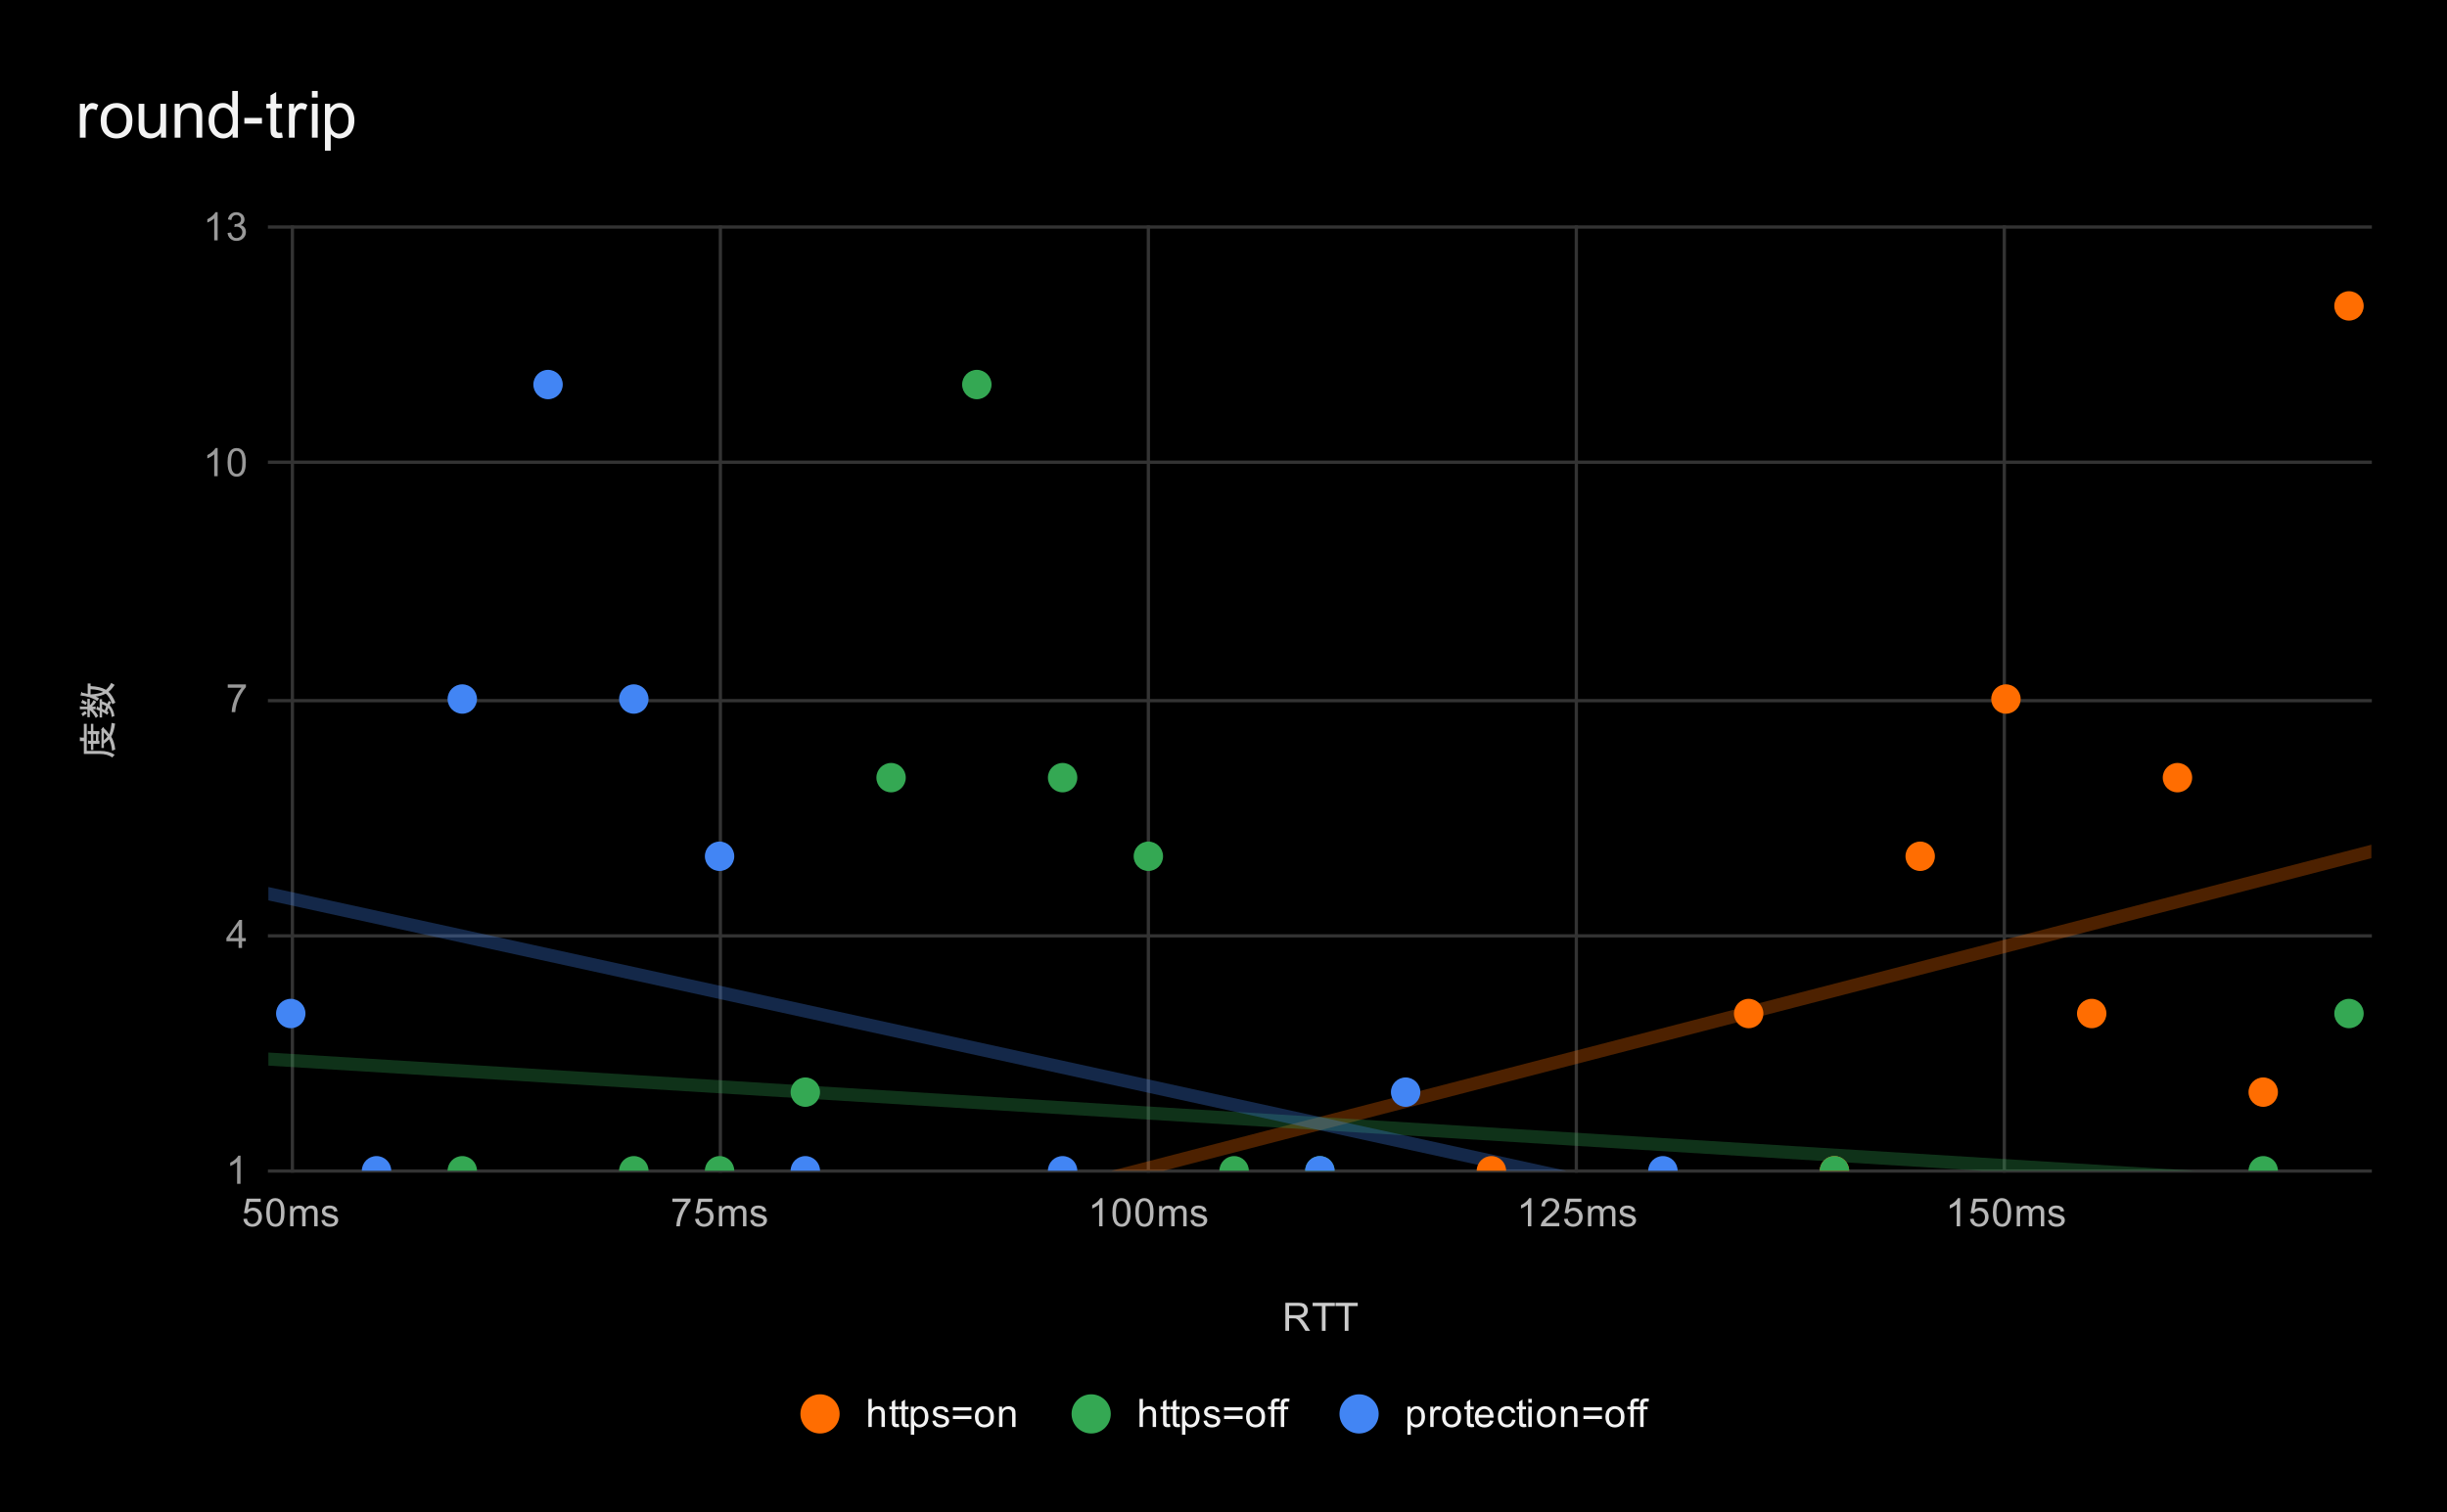 <svg version="1.1" viewBox="0.0 0.0 749.0 463.0" fill="none" stroke="none" stroke-linecap="square" stroke-miterlimit="10" width="749" height="463" xmlns:xlink="http://www.w3.org/1999/xlink" xmlns="http://www.w3.org/2000/svg"><path fill="#000000" d="M0 0L749.0 0L749.0 463.0L0 463.0L0 0Z" fill-rule="nonzero"/><path stroke="#333333" stroke-width="1.0" stroke-linecap="butt" d="M89.5 69.5L89.5 358.5" fill-rule="nonzero"/><path stroke="#333333" stroke-width="1.0" stroke-linecap="butt" d="M220.5 69.5L220.5 358.5" fill-rule="nonzero"/><path stroke="#333333" stroke-width="1.0" stroke-linecap="butt" d="M351.5 69.5L351.5 358.5" fill-rule="nonzero"/><path stroke="#333333" stroke-width="1.0" stroke-linecap="butt" d="M482.5 69.5L482.5 358.5" fill-rule="nonzero"/><path stroke="#333333" stroke-width="1.0" stroke-linecap="butt" d="M613.5 69.5L613.5 358.5" fill-rule="nonzero"/><path stroke="#333333" stroke-width="1.0" stroke-linecap="butt" d="M82.5 358.5L725.5 358.5" fill-rule="nonzero"/><path stroke="#333333" stroke-width="1.0" stroke-linecap="butt" d="M82.5 286.5L725.5 286.5" fill-rule="nonzero"/><path stroke="#333333" stroke-width="1.0" stroke-linecap="butt" d="M82.5 214.5L725.5 214.5" fill-rule="nonzero"/><path stroke="#333333" stroke-width="1.0" stroke-linecap="butt" d="M82.5 141.5L725.5 141.5" fill-rule="nonzero"/><path stroke="#333333" stroke-width="1.0" stroke-linecap="butt" d="M82.5 69.5L725.5 69.5" fill-rule="nonzero"/><clipPath id="id_0"><path d="M82.15 69.583L725.85 69.583L725.85 358.417L82.15 358.417L82.15 69.583Z" clip-rule="nonzero"/></clipPath><path stroke="#ff6d01" stroke-width="4.0" stroke-linecap="butt" stroke-opacity="0.302" clip-path="url(#id_0)" d="M0 448.553L725.85 260.662" fill-rule="nonzero"/><path stroke="#34a853" stroke-width="4.0" stroke-linecap="butt" stroke-opacity="0.302" clip-path="url(#id_0)" d="M0 319.184L725.85 363.725" fill-rule="nonzero"/><path stroke="#4285f4" stroke-width="4.0" stroke-linecap="butt" stroke-opacity="0.302" clip-path="url(#id_0)" d="M0 255.639L725.85 414.349" fill-rule="nonzero"/><path fill="#ff6d01" clip-path="url(#id_0)" d="M93.501 382.486C93.501 384.971 91.486 386.986 89.001 386.986C86.516 386.986 84.501 384.971 84.501 382.486C84.501 380.001 86.516 377.986 89.001 377.986C91.486 377.986 93.501 380.001 93.501 382.486Z" fill-rule="nonzero"/><path fill="#ff6d01" clip-path="url(#id_0)" d="M119.751 382.486C119.751 384.971 117.736 386.986 115.251 386.986C112.766 386.986 110.751 384.971 110.751 382.486C110.751 380.001 112.766 377.986 115.251 377.986C117.736 377.986 119.751 380.001 119.751 382.486Z" fill-rule="nonzero"/><path fill="#ff6d01" clip-path="url(#id_0)" d="M146.001 382.486C146.001 384.971 143.986 386.986 141.501 386.986C139.016 386.986 137.001 384.971 137.001 382.486C137.001 380.001 139.016 377.986 141.501 377.986C143.986 377.986 146.001 380.001 146.001 382.486Z" fill-rule="nonzero"/><path fill="#ff6d01" clip-path="url(#id_0)" d="M172.251 382.486C172.251 384.971 170.236 386.986 167.751 386.986C165.265 386.986 163.251 384.971 163.251 382.486C163.251 380.001 165.265 377.986 167.751 377.986C170.236 377.986 172.251 380.001 172.251 382.486Z" fill-rule="nonzero"/><path fill="#ff6d01" clip-path="url(#id_0)" d="M198.501 382.486C198.501 384.971 196.486 386.986 194.001 386.986C191.515 386.986 189.501 384.971 189.501 382.486C189.501 380.001 191.515 377.986 194.001 377.986C196.486 377.986 198.501 380.001 198.501 382.486Z" fill-rule="nonzero"/><path fill="#ff6d01" clip-path="url(#id_0)" d="M224.751 382.486C224.751 384.971 222.736 386.986 220.251 386.986C217.765 386.986 215.751 384.971 215.751 382.486C215.751 380.001 217.765 377.986 220.251 377.986C222.736 377.986 224.751 380.001 224.751 382.486Z" fill-rule="nonzero"/><path fill="#ff6d01" clip-path="url(#id_0)" d="M251 382.486C251 384.971 248.986 386.986 246.5 386.986C244.015 386.986 242 384.971 242 382.486C242 380.001 244.015 377.986 246.5 377.986C248.986 377.986 251 380.001 251 382.486Z" fill-rule="nonzero"/><path fill="#ff6d01" clip-path="url(#id_0)" d="M277.25 382.486C277.25 384.971 275.236 386.986 272.75 386.986C270.265 386.986 268.25 384.971 268.25 382.486C268.25 380.001 270.265 377.986 272.75 377.986C275.236 377.986 277.25 380.001 277.25 382.486Z" fill-rule="nonzero"/><path fill="#ff6d01" clip-path="url(#id_0)" d="M303.5 382.486C303.5 384.971 301.486 386.986 299 386.986C296.515 386.986 294.5 384.971 294.5 382.486C294.5 380.001 296.515 377.986 299 377.986C301.486 377.986 303.5 380.001 303.5 382.486Z" fill-rule="nonzero"/><path fill="#ff6d01" clip-path="url(#id_0)" d="M329.75 382.486C329.75 384.971 327.736 386.986 325.25 386.986C322.765 386.986 320.75 384.971 320.75 382.486C320.75 380.001 322.765 377.986 325.25 377.986C327.736 377.986 329.75 380.001 329.75 382.486Z" fill-rule="nonzero"/><path fill="#ff6d01" clip-path="url(#id_0)" d="M356 382.486C356 384.971 353.985 386.986 351.5 386.986C349.015 386.986 347 384.971 347 382.486C347 380.001 349.015 377.986 351.5 377.986C353.985 377.986 356 380.001 356 382.486Z" fill-rule="nonzero"/><path fill="#ff6d01" clip-path="url(#id_0)" d="M382.25 382.486C382.25 384.971 380.235 386.986 377.75 386.986C375.265 386.986 373.25 384.971 373.25 382.486C373.25 380.001 375.265 377.986 377.75 377.986C380.235 377.986 382.25 380.001 382.25 382.486Z" fill-rule="nonzero"/><path fill="#ff6d01" clip-path="url(#id_0)" d="M408.5 382.486C408.5 384.971 406.485 386.986 404.0 386.986C401.515 386.986 399.5 384.971 399.5 382.486C399.5 380.001 401.515 377.986 404.0 377.986C406.485 377.986 408.5 380.001 408.5 382.486Z" fill-rule="nonzero"/><path fill="#ff6d01" clip-path="url(#id_0)" d="M434.75 382.486C434.75 384.971 432.735 386.986 430.25 386.986C427.765 386.986 425.75 384.971 425.75 382.486C425.75 380.001 427.765 377.986 430.25 377.986C432.735 377.986 434.75 380.001 434.75 382.486Z" fill-rule="nonzero"/><path fill="#ff6d01" clip-path="url(#id_0)" d="M461 358.417C461 360.902 458.985 362.917 456.5 362.917C454.015 362.917 452 360.902 452 358.417C452 355.931 454.015 353.917 456.5 353.917C458.985 353.917 461 355.931 461 358.417Z" fill-rule="nonzero"/><path fill="#ff6d01" clip-path="url(#id_0)" d="M487.25 382.486C487.25 384.971 485.235 386.986 482.75 386.986C480.264 386.986 478.25 384.971 478.25 382.486C478.25 380.001 480.264 377.986 482.75 377.986C485.235 377.986 487.25 380.001 487.25 382.486Z" fill-rule="nonzero"/><path fill="#ff6d01" clip-path="url(#id_0)" d="M513.5 382.486C513.5 384.971 511.485 386.986 509 386.986C506.514 386.986 504.5 384.971 504.5 382.486C504.5 380.001 506.514 377.986 509 377.986C511.485 377.986 513.5 380.001 513.5 382.486Z" fill-rule="nonzero"/><path fill="#ff6d01" clip-path="url(#id_0)" d="M539.75 310.278C539.75 312.763 537.735 314.778 535.25 314.778C532.764 314.778 530.75 312.763 530.75 310.278C530.75 307.793 532.764 305.778 535.25 305.778C537.735 305.778 539.75 307.793 539.75 310.278Z" fill-rule="nonzero"/><path fill="#ff6d01" clip-path="url(#id_0)" d="M566 358.417C566 360.902 563.985 362.917 561.5 362.917C559.014 362.917 557 360.902 557 358.417C557 355.931 559.014 353.917 561.5 353.917C563.985 353.917 566 355.931 566 358.417Z" fill-rule="nonzero"/><path fill="#ff6d01" clip-path="url(#id_0)" d="M592.249 262.139C592.249 264.624 590.235 266.639 587.749 266.639C585.264 266.639 583.249 264.624 583.249 262.139C583.249 259.654 585.264 257.639 587.749 257.639C590.235 257.639 592.249 259.654 592.249 262.139Z" fill-rule="nonzero"/><path fill="#ff6d01" clip-path="url(#id_0)" d="M618.499 214.0C618.499 216.485 616.485 218.5 613.999 218.5C611.514 218.5 609.499 216.485 609.499 214.0C609.499 211.515 611.514 209.5 613.999 209.5C616.485 209.5 618.499 211.515 618.499 214.0Z" fill-rule="nonzero"/><path fill="#ff6d01" clip-path="url(#id_0)" d="M644.749 310.278C644.749 312.763 642.735 314.778 640.249 314.778C637.764 314.778 635.749 312.763 635.749 310.278C635.749 307.793 637.764 305.778 640.249 305.778C642.735 305.778 644.749 307.793 644.749 310.278Z" fill-rule="nonzero"/><path fill="#ff6d01" clip-path="url(#id_0)" d="M670.999 238.069C670.999 240.555 668.984 242.569 666.499 242.569C664.014 242.569 661.999 240.555 661.999 238.069C661.999 235.584 664.014 233.569 666.499 233.569C668.984 233.569 670.999 235.584 670.999 238.069Z" fill-rule="nonzero"/><path fill="#ff6d01" clip-path="url(#id_0)" d="M697.249 334.347C697.249 336.832 695.234 338.847 692.749 338.847C690.264 338.847 688.249 336.832 688.249 334.347C688.249 331.862 690.264 329.847 692.749 329.847C695.234 329.847 697.249 331.862 697.249 334.347Z" fill-rule="nonzero"/><path fill="#ff6d01" clip-path="url(#id_0)" d="M723.499 93.653C723.499 96.138 721.484 98.153 718.999 98.153C716.514 98.153 714.499 96.138 714.499 93.653C714.499 91.167 716.514 89.153 718.999 89.153C721.484 89.153 723.499 91.167 723.499 93.653Z" fill-rule="nonzero"/><path fill="#34a853" clip-path="url(#id_0)" d="M93.501 382.486C93.501 384.971 91.486 386.986 89.001 386.986C86.516 386.986 84.501 384.971 84.501 382.486C84.501 380.001 86.516 377.986 89.001 377.986C91.486 377.986 93.501 380.001 93.501 382.486Z" fill-rule="nonzero"/><path fill="#34a853" clip-path="url(#id_0)" d="M119.751 382.486C119.751 384.971 117.736 386.986 115.251 386.986C112.766 386.986 110.751 384.971 110.751 382.486C110.751 380.001 112.766 377.986 115.251 377.986C117.736 377.986 119.751 380.001 119.751 382.486Z" fill-rule="nonzero"/><path fill="#34a853" clip-path="url(#id_0)" d="M146.001 358.417C146.001 360.902 143.986 362.917 141.501 362.917C139.016 362.917 137.001 360.902 137.001 358.417C137.001 355.931 139.016 353.917 141.501 353.917C143.986 353.917 146.001 355.931 146.001 358.417Z" fill-rule="nonzero"/><path fill="#34a853" clip-path="url(#id_0)" d="M172.251 382.486C172.251 384.971 170.236 386.986 167.751 386.986C165.265 386.986 163.251 384.971 163.251 382.486C163.251 380.001 165.265 377.986 167.751 377.986C170.236 377.986 172.251 380.001 172.251 382.486Z" fill-rule="nonzero"/><path fill="#34a853" clip-path="url(#id_0)" d="M198.501 358.417C198.501 360.902 196.486 362.917 194.001 362.917C191.515 362.917 189.501 360.902 189.501 358.417C189.501 355.931 191.515 353.917 194.001 353.917C196.486 353.917 198.501 355.931 198.501 358.417Z" fill-rule="nonzero"/><path fill="#34a853" clip-path="url(#id_0)" d="M224.751 358.417C224.751 360.902 222.736 362.917 220.251 362.917C217.765 362.917 215.751 360.902 215.751 358.417C215.751 355.931 217.765 353.917 220.251 353.917C222.736 353.917 224.751 355.931 224.751 358.417Z" fill-rule="nonzero"/><path fill="#34a853" clip-path="url(#id_0)" d="M251 334.347C251 336.832 248.986 338.847 246.5 338.847C244.015 338.847 242 336.832 242 334.347C242 331.862 244.015 329.847 246.5 329.847C248.986 329.847 251 331.862 251 334.347Z" fill-rule="nonzero"/><path fill="#34a853" clip-path="url(#id_0)" d="M277.25 238.069C277.25 240.555 275.236 242.569 272.75 242.569C270.265 242.569 268.25 240.555 268.25 238.069C268.25 235.584 270.265 233.569 272.75 233.569C275.236 233.569 277.25 235.584 277.25 238.069Z" fill-rule="nonzero"/><path fill="#34a853" clip-path="url(#id_0)" d="M303.5 117.722C303.5 120.208 301.486 122.222 299 122.222C296.515 122.222 294.5 120.208 294.5 117.722C294.5 115.237 296.515 113.222 299 113.222C301.486 113.222 303.5 115.237 303.5 117.722Z" fill-rule="nonzero"/><path fill="#34a853" clip-path="url(#id_0)" d="M329.75 238.069C329.75 240.555 327.736 242.569 325.25 242.569C322.765 242.569 320.75 240.555 320.75 238.069C320.75 235.584 322.765 233.569 325.25 233.569C327.736 233.569 329.75 235.584 329.75 238.069Z" fill-rule="nonzero"/><path fill="#34a853" clip-path="url(#id_0)" d="M356 262.139C356 264.624 353.985 266.639 351.5 266.639C349.015 266.639 347 264.624 347 262.139C347 259.654 349.015 257.639 351.5 257.639C353.985 257.639 356 259.654 356 262.139Z" fill-rule="nonzero"/><path fill="#34a853" clip-path="url(#id_0)" d="M382.25 358.417C382.25 360.902 380.235 362.917 377.75 362.917C375.265 362.917 373.25 360.902 373.25 358.417C373.25 355.931 375.265 353.917 377.75 353.917C380.235 353.917 382.25 355.931 382.25 358.417Z" fill-rule="nonzero"/><path fill="#34a853" clip-path="url(#id_0)" d="M408.5 358.417C408.5 360.902 406.485 362.917 404.0 362.917C401.515 362.917 399.5 360.902 399.5 358.417C399.5 355.931 401.515 353.917 404.0 353.917C406.485 353.917 408.5 355.931 408.5 358.417Z" fill-rule="nonzero"/><path fill="#34a853" clip-path="url(#id_0)" d="M434.75 382.486C434.75 384.971 432.735 386.986 430.25 386.986C427.765 386.986 425.75 384.971 425.75 382.486C425.75 380.001 427.765 377.986 430.25 377.986C432.735 377.986 434.75 380.001 434.75 382.486Z" fill-rule="nonzero"/><path fill="#34a853" clip-path="url(#id_0)" d="M461 382.486C461 384.971 458.985 386.986 456.5 386.986C454.015 386.986 452 384.971 452 382.486C452 380.001 454.015 377.986 456.5 377.986C458.985 377.986 461 380.001 461 382.486Z" fill-rule="nonzero"/><path fill="#34a853" clip-path="url(#id_0)" d="M487.25 382.486C487.25 384.971 485.235 386.986 482.75 386.986C480.264 386.986 478.25 384.971 478.25 382.486C478.25 380.001 480.264 377.986 482.75 377.986C485.235 377.986 487.25 380.001 487.25 382.486Z" fill-rule="nonzero"/><path fill="#34a853" clip-path="url(#id_0)" d="M513.5 382.486C513.5 384.971 511.485 386.986 509 386.986C506.514 386.986 504.5 384.971 504.5 382.486C504.5 380.001 506.514 377.986 509 377.986C511.485 377.986 513.5 380.001 513.5 382.486Z" fill-rule="nonzero"/><path fill="#34a853" clip-path="url(#id_0)" d="M539.75 382.486C539.75 384.971 537.735 386.986 535.25 386.986C532.764 386.986 530.75 384.971 530.75 382.486C530.75 380.001 532.764 377.986 535.25 377.986C537.735 377.986 539.75 380.001 539.75 382.486Z" fill-rule="nonzero"/><path fill="#34a853" clip-path="url(#id_0)" d="M566 358.417C566 360.902 563.985 362.917 561.5 362.917C559.014 362.917 557 360.902 557 358.417C557 355.931 559.014 353.917 561.5 353.917C563.985 353.917 566 355.931 566 358.417Z" fill-rule="nonzero"/><path fill="#34a853" clip-path="url(#id_0)" d="M592.249 382.486C592.249 384.971 590.235 386.986 587.749 386.986C585.264 386.986 583.249 384.971 583.249 382.486C583.249 380.001 585.264 377.986 587.749 377.986C590.235 377.986 592.249 380.001 592.249 382.486Z" fill-rule="nonzero"/><path fill="#34a853" clip-path="url(#id_0)" d="M618.499 382.486C618.499 384.971 616.485 386.986 613.999 386.986C611.514 386.986 609.499 384.971 609.499 382.486C609.499 380.001 611.514 377.986 613.999 377.986C616.485 377.986 618.499 380.001 618.499 382.486Z" fill-rule="nonzero"/><path fill="#34a853" clip-path="url(#id_0)" d="M644.749 382.486C644.749 384.971 642.735 386.986 640.249 386.986C637.764 386.986 635.749 384.971 635.749 382.486C635.749 380.001 637.764 377.986 640.249 377.986C642.735 377.986 644.749 380.001 644.749 382.486Z" fill-rule="nonzero"/><path fill="#34a853" clip-path="url(#id_0)" d="M670.999 382.486C670.999 384.971 668.984 386.986 666.499 386.986C664.014 386.986 661.999 384.971 661.999 382.486C661.999 380.001 664.014 377.986 666.499 377.986C668.984 377.986 670.999 380.001 670.999 382.486Z" fill-rule="nonzero"/><path fill="#34a853" clip-path="url(#id_0)" d="M697.249 358.417C697.249 360.902 695.234 362.917 692.749 362.917C690.264 362.917 688.249 360.902 688.249 358.417C688.249 355.931 690.264 353.917 692.749 353.917C695.234 353.917 697.249 355.931 697.249 358.417Z" fill-rule="nonzero"/><path fill="#34a853" clip-path="url(#id_0)" d="M723.499 310.278C723.499 312.763 721.484 314.778 718.999 314.778C716.514 314.778 714.499 312.763 714.499 310.278C714.499 307.793 716.514 305.778 718.999 305.778C721.484 305.778 723.499 307.793 723.499 310.278Z" fill-rule="nonzero"/><path fill="#4285f4" clip-path="url(#id_0)" d="M93.501 310.278C93.501 312.763 91.486 314.778 89.001 314.778C86.516 314.778 84.501 312.763 84.501 310.278C84.501 307.793 86.516 305.778 89.001 305.778C91.486 305.778 93.501 307.793 93.501 310.278Z" fill-rule="nonzero"/><path fill="#4285f4" clip-path="url(#id_0)" d="M119.751 358.417C119.751 360.902 117.736 362.917 115.251 362.917C112.766 362.917 110.751 360.902 110.751 358.417C110.751 355.931 112.766 353.917 115.251 353.917C117.736 353.917 119.751 355.931 119.751 358.417Z" fill-rule="nonzero"/><path fill="#4285f4" clip-path="url(#id_0)" d="M146.001 214.0C146.001 216.485 143.986 218.5 141.501 218.5C139.016 218.5 137.001 216.485 137.001 214.0C137.001 211.515 139.016 209.5 141.501 209.5C143.986 209.5 146.001 211.515 146.001 214.0Z" fill-rule="nonzero"/><path fill="#4285f4" clip-path="url(#id_0)" d="M172.251 117.722C172.251 120.208 170.236 122.222 167.751 122.222C165.265 122.222 163.251 120.208 163.251 117.722C163.251 115.237 165.265 113.222 167.751 113.222C170.236 113.222 172.251 115.237 172.251 117.722Z" fill-rule="nonzero"/><path fill="#4285f4" clip-path="url(#id_0)" d="M198.501 214.0C198.501 216.485 196.486 218.5 194.001 218.5C191.515 218.5 189.501 216.485 189.501 214.0C189.501 211.515 191.515 209.5 194.001 209.5C196.486 209.5 198.501 211.515 198.501 214.0Z" fill-rule="nonzero"/><path fill="#4285f4" clip-path="url(#id_0)" d="M224.751 262.139C224.751 264.624 222.736 266.639 220.251 266.639C217.765 266.639 215.751 264.624 215.751 262.139C215.751 259.654 217.765 257.639 220.251 257.639C222.736 257.639 224.751 259.654 224.751 262.139Z" fill-rule="nonzero"/><path fill="#4285f4" clip-path="url(#id_0)" d="M251 358.417C251 360.902 248.986 362.917 246.5 362.917C244.015 362.917 242 360.902 242 358.417C242 355.931 244.015 353.917 246.5 353.917C248.986 353.917 251 355.931 251 358.417Z" fill-rule="nonzero"/><path fill="#4285f4" clip-path="url(#id_0)" d="M277.25 382.486C277.25 384.971 275.236 386.986 272.75 386.986C270.265 386.986 268.25 384.971 268.25 382.486C268.25 380.001 270.265 377.986 272.75 377.986C275.236 377.986 277.25 380.001 277.25 382.486Z" fill-rule="nonzero"/><path fill="#4285f4" clip-path="url(#id_0)" d="M303.5 382.486C303.5 384.971 301.486 386.986 299 386.986C296.515 386.986 294.5 384.971 294.5 382.486C294.5 380.001 296.515 377.986 299 377.986C301.486 377.986 303.5 380.001 303.5 382.486Z" fill-rule="nonzero"/><path fill="#4285f4" clip-path="url(#id_0)" d="M329.75 358.417C329.75 360.902 327.736 362.917 325.25 362.917C322.765 362.917 320.75 360.902 320.75 358.417C320.75 355.931 322.765 353.917 325.25 353.917C327.736 353.917 329.75 355.931 329.75 358.417Z" fill-rule="nonzero"/><path fill="#4285f4" clip-path="url(#id_0)" d="M356 382.486C356 384.971 353.985 386.986 351.5 386.986C349.015 386.986 347 384.971 347 382.486C347 380.001 349.015 377.986 351.5 377.986C353.985 377.986 356 380.001 356 382.486Z" fill-rule="nonzero"/><path fill="#4285f4" clip-path="url(#id_0)" d="M382.25 382.486C382.25 384.971 380.235 386.986 377.75 386.986C375.265 386.986 373.25 384.971 373.25 382.486C373.25 380.001 375.265 377.986 377.75 377.986C380.235 377.986 382.25 380.001 382.25 382.486Z" fill-rule="nonzero"/><path fill="#4285f4" clip-path="url(#id_0)" d="M408.5 358.417C408.5 360.902 406.485 362.917 404.0 362.917C401.515 362.917 399.5 360.902 399.5 358.417C399.5 355.931 401.515 353.917 404.0 353.917C406.485 353.917 408.5 355.931 408.5 358.417Z" fill-rule="nonzero"/><path fill="#4285f4" clip-path="url(#id_0)" d="M434.75 334.347C434.75 336.832 432.735 338.847 430.25 338.847C427.765 338.847 425.75 336.832 425.75 334.347C425.75 331.862 427.765 329.847 430.25 329.847C432.735 329.847 434.75 331.862 434.75 334.347Z" fill-rule="nonzero"/><path fill="#4285f4" clip-path="url(#id_0)" d="M461 382.486C461 384.971 458.985 386.986 456.5 386.986C454.015 386.986 452 384.971 452 382.486C452 380.001 454.015 377.986 456.5 377.986C458.985 377.986 461 380.001 461 382.486Z" fill-rule="nonzero"/><path fill="#4285f4" clip-path="url(#id_0)" d="M487.25 382.486C487.25 384.971 485.235 386.986 482.75 386.986C480.264 386.986 478.25 384.971 478.25 382.486C478.25 380.001 480.264 377.986 482.75 377.986C485.235 377.986 487.25 380.001 487.25 382.486Z" fill-rule="nonzero"/><path fill="#4285f4" clip-path="url(#id_0)" d="M513.5 358.417C513.5 360.902 511.485 362.917 509 362.917C506.514 362.917 504.5 360.902 504.5 358.417C504.5 355.931 506.514 353.917 509 353.917C511.485 353.917 513.5 355.931 513.5 358.417Z" fill-rule="nonzero"/><path fill="#4285f4" clip-path="url(#id_0)" d="M539.75 382.486C539.75 384.971 537.735 386.986 535.25 386.986C532.764 386.986 530.75 384.971 530.75 382.486C530.75 380.001 532.764 377.986 535.25 377.986C537.735 377.986 539.75 380.001 539.75 382.486Z" fill-rule="nonzero"/><path fill="#4285f4" clip-path="url(#id_0)" d="M566 382.486C566 384.971 563.985 386.986 561.5 386.986C559.014 386.986 557 384.971 557 382.486C557 380.001 559.014 377.986 561.5 377.986C563.985 377.986 566 380.001 566 382.486Z" fill-rule="nonzero"/><path fill="#4285f4" clip-path="url(#id_0)" d="M592.249 382.486C592.249 384.971 590.235 386.986 587.749 386.986C585.264 386.986 583.249 384.971 583.249 382.486C583.249 380.001 585.264 377.986 587.749 377.986C590.235 377.986 592.249 380.001 592.249 382.486Z" fill-rule="nonzero"/><path fill="#4285f4" clip-path="url(#id_0)" d="M618.499 382.486C618.499 384.971 616.485 386.986 613.999 386.986C611.514 386.986 609.499 384.971 609.499 382.486C609.499 380.001 611.514 377.986 613.999 377.986C616.485 377.986 618.499 380.001 618.499 382.486Z" fill-rule="nonzero"/><path fill="#4285f4" clip-path="url(#id_0)" d="M644.749 382.486C644.749 384.971 642.735 386.986 640.249 386.986C637.764 386.986 635.749 384.971 635.749 382.486C635.749 380.001 637.764 377.986 640.249 377.986C642.735 377.986 644.749 380.001 644.749 382.486Z" fill-rule="nonzero"/><path fill="#4285f4" clip-path="url(#id_0)" d="M670.999 382.486C670.999 384.971 668.984 386.986 666.499 386.986C664.014 386.986 661.999 384.971 661.999 382.486C661.999 380.001 664.014 377.986 666.499 377.986C668.984 377.986 670.999 380.001 670.999 382.486Z" fill-rule="nonzero"/><path fill="#4285f4" clip-path="url(#id_0)" d="M697.249 382.486C697.249 384.971 695.234 386.986 692.749 386.986C690.264 386.986 688.249 384.971 688.249 382.486C688.249 380.001 690.264 377.986 692.749 377.986C695.234 377.986 697.249 380.001 697.249 382.486Z" fill-rule="nonzero"/><path fill="#4285f4" clip-path="url(#id_0)" d="M723.499 382.486C723.499 384.971 721.484 386.986 718.999 386.986C716.514 386.986 714.499 384.971 714.499 382.486C714.499 380.001 716.514 377.986 718.999 377.986C721.484 377.986 723.499 380.001 723.499 382.486Z" fill-rule="nonzero"/><path fill="#cccccc" d="M393.438 407.417L393.438 398.823L397.25 398.823Q398.406 398.823 399.0 399.057Q399.594 399.292 399.953 399.885Q400.312 400.464 400.312 401.167Q400.312 402.089 399.719 402.714Q399.125 403.339 397.891 403.51Q398.344 403.729 398.578 403.932Q399.078 404.385 399.516 405.073L401.016 407.417L399.578 407.417L398.453 405.635Q397.953 404.854 397.625 404.448Q397.312 404.042 397.047 403.885Q396.797 403.714 396.531 403.635Q396.344 403.604 395.906 403.604L394.578 403.604L394.578 407.417L393.438 407.417ZM394.578 402.62L397.031 402.62Q397.797 402.62 398.234 402.464Q398.688 402.292 398.906 401.948Q399.141 401.589 399.141 401.167Q399.141 400.557 398.688 400.167Q398.25 399.776 397.297 399.776L394.578 399.776L394.578 402.62ZM404.609 407.417L404.609 399.839L401.781 399.839L401.781 398.823L408.594 398.823L408.594 399.839L405.75 399.839L405.75 407.417L404.609 407.417ZM411.609 407.417L411.609 399.839L408.781 399.839L408.781 398.823L415.594 398.823L415.594 399.839L412.75 399.839L412.75 407.417L411.609 407.417Z" fill-rule="nonzero"/><path fill="#b7b7b7" d="M35.228 221.531Q34.947 223.781 34.056 225.516Q35.041 227.156 35.275 229.453L34.291 229.828Q34.103 227.719 33.4 226.312Q32.65 227.062 31.806 227.672L31.806 228.984L31.056 228.984L31.056 223.5L30.916 223.359L31.478 222.656Q31.759 222.469 31.712 222.844Q32.65 223.641 33.447 224.766Q34.009 223.125 34.15 221.297L35.228 221.531ZM25.666 225.797L25.666 221.578L26.556 221.578L26.556 229.875L30.681 229.875Q33.306 229.875 35.087 231.047L34.384 231.891Q32.931 230.812 30.494 230.812L25.666 230.812L25.666 226.875L24.447 226.875L24.447 225.844Q24.494 225.469 24.728 225.797L25.666 225.797ZM32.931 225.516Q32.556 224.953 31.806 224.203L31.806 226.641Q32.369 226.172 32.931 225.516ZM30.4 223.828L30.4 224.766L30.119 224.766L30.119 226.781L30.447 226.781L30.447 227.719L28.572 227.719L28.572 229.594L27.822 229.594L27.822 227.719L26.931 227.719L26.931 226.828Q26.978 226.453 27.212 226.781L27.822 226.781L27.822 224.766L26.837 224.766L26.837 223.875Q26.884 223.5 27.119 223.828L27.822 223.828L27.822 221.578L28.572 221.578L28.572 223.828L30.4 223.828ZM28.572 224.766L28.572 226.781L29.369 226.781L29.369 224.766L28.572 224.766ZM31.572 211.781Q30.306 211.125 27.728 210.984L27.728 212.578Q30.306 212.438 31.572 211.781ZM27.728 210.047Q30.634 210.141 32.416 211.172Q33.353 210.422 34.056 209.062L35.087 209.672Q34.103 211.172 33.212 211.781Q34.431 212.859 35.322 215.109L34.384 215.578Q33.4 213.141 32.369 212.344Q30.822 213.141 29.275 213.234Q29.978 213.516 30.353 213.797L29.744 214.594Q27.681 213.188 24.634 212.906L24.869 211.922Q25.056 211.641 25.15 212.062Q25.994 212.203 26.837 212.438L26.837 209.25L27.728 209.25L27.728 210.047ZM25.478 214.406Q26.181 214.688 26.65 215.062L26.228 215.812Q25.619 215.438 24.822 215.109L25.244 214.266Q25.431 214.078 25.478 214.406ZM32.087 217.406Q32.275 216.75 32.509 216.234Q32.087 215.859 31.244 215.625L31.244 216.984Q31.666 217.172 32.087 217.406ZM33.259 218.062L32.837 218.812Q32.134 218.344 31.244 217.875L31.244 219.656L30.494 219.656L30.494 217.594Q29.884 217.312 29.462 217.172L29.697 216.281Q29.884 216.094 29.931 216.422L30.494 216.703L30.494 214.031L31.244 214.031L31.244 214.734Q32.181 214.969 32.837 215.438Q33.025 215.016 33.306 214.547L34.056 214.969Q33.728 215.484 33.541 215.906Q34.759 217.125 35.041 219.188L34.197 219.516Q34.009 217.688 33.166 216.703Q32.931 217.219 32.744 217.734L33.259 218.062ZM24.447 217.125L24.447 216.375Q24.494 216.0 24.728 216.328L26.744 216.328L26.744 213.938L27.494 213.938L27.494 215.906Q28.103 215.391 28.666 214.312L29.462 214.828Q28.994 215.625 28.15 216.328L29.275 216.328L29.275 217.125L28.384 217.125Q29.322 217.875 30.072 219.188L29.322 219.797Q28.572 218.344 27.494 217.406L27.494 219.562L26.744 219.562L26.744 217.125L24.447 217.125ZM26.603 218.438Q25.9 218.766 25.384 219.281L24.916 218.531Q25.478 217.969 26.087 217.688L26.603 218.438Z" fill-rule="nonzero"/><path fill="#999999" d="M73.619 362.417L72.572 362.417L72.572 355.698Q72.181 356.057 71.556 356.432Q70.947 356.792 70.463 356.964L70.463 355.948Q71.338 355.526 71.994 354.948Q72.666 354.354 72.947 353.792L73.619 353.792L73.619 362.417Z" fill-rule="nonzero"/><path fill="#999999" d="M73.025 290.208L73.025 288.146L69.306 288.146L69.306 287.177L73.228 281.615L74.088 281.615L74.088 287.177L75.244 287.177L75.244 288.146L74.088 288.146L74.088 290.208L73.025 290.208ZM73.025 287.177L73.025 283.318L70.338 287.177L73.025 287.177Z" fill-rule="nonzero"/><path fill="#999999" d="M69.713 210.531L69.713 209.516L75.275 209.516L75.275 210.344Q74.463 211.219 73.65 212.672Q72.853 214.109 72.416 215.641Q72.088 216.719 72.009 218.0L70.916 218.0Q70.931 216.984 71.306 215.547Q71.697 214.109 72.4 212.781Q73.119 211.453 73.931 210.531L69.713 210.531Z" fill-rule="nonzero"/><path fill="#999999" d="M66.619 145.792L65.572 145.792L65.572 139.073Q65.181 139.432 64.556 139.807Q63.947 140.167 63.462 140.339L63.462 139.323Q64.338 138.901 64.994 138.323Q65.666 137.729 65.947 137.167L66.619 137.167L66.619 145.792ZM69.65 141.557Q69.65 140.026 69.963 139.104Q70.275 138.167 70.884 137.667Q71.509 137.167 72.447 137.167Q73.134 137.167 73.65 137.448Q74.181 137.729 74.525 138.26Q74.869 138.776 75.056 139.526Q75.244 140.276 75.244 141.557Q75.244 143.073 74.931 143.995Q74.634 144.917 74.009 145.432Q73.4 145.932 72.447 145.932Q71.213 145.932 70.494 145.042Q69.65 143.979 69.65 141.557ZM70.728 141.557Q70.728 143.667 71.228 144.37Q71.728 145.073 72.447 145.073Q73.181 145.073 73.666 144.37Q74.166 143.667 74.166 141.557Q74.166 139.432 73.666 138.745Q73.181 138.042 72.431 138.042Q71.713 138.042 71.275 138.651Q70.728 139.432 70.728 141.557Z" fill-rule="nonzero"/><path fill="#999999" d="M66.619 73.583L65.572 73.583L65.572 66.865Q65.181 67.224 64.556 67.599Q63.947 67.958 63.462 68.13L63.462 67.115Q64.338 66.693 64.994 66.115Q65.666 65.521 65.947 64.958L66.619 64.958L66.619 73.583ZM69.65 71.318L70.713 71.177Q70.884 72.068 71.322 72.474Q71.759 72.865 72.384 72.865Q73.134 72.865 73.65 72.349Q74.166 71.833 74.166 71.068Q74.166 70.349 73.681 69.88Q73.213 69.396 72.478 69.396Q72.181 69.396 71.728 69.521L71.853 68.583Q71.963 68.599 72.025 68.599Q72.697 68.599 73.228 68.255Q73.775 67.896 73.775 67.161Q73.775 66.583 73.384 66.208Q72.994 65.818 72.369 65.818Q71.759 65.818 71.338 66.208Q70.931 66.599 70.822 67.365L69.759 67.177Q69.947 66.13 70.634 65.552Q71.322 64.958 72.338 64.958Q73.041 64.958 73.634 65.271Q74.228 65.568 74.541 66.083Q74.853 66.599 74.853 67.193Q74.853 67.74 74.556 68.208Q74.259 68.661 73.681 68.927Q74.431 69.099 74.853 69.661Q75.275 70.208 75.275 71.052Q75.275 72.177 74.447 72.958Q73.634 73.74 72.384 73.74Q71.259 73.74 70.509 73.068Q69.759 72.38 69.65 71.318Z" fill-rule="nonzero"/><path fill="#b7b7b7" d="M74.501 373.167L75.61 373.073Q75.735 373.885 76.173 374.292Q76.626 374.698 77.267 374.698Q78.017 374.698 78.548 374.12Q79.079 373.542 79.079 372.604Q79.079 371.698 78.564 371.182Q78.064 370.651 77.235 370.651Q76.735 370.651 76.314 370.885Q75.907 371.12 75.673 371.479L74.689 371.354L75.517 366.948L79.798 366.948L79.798 367.948L76.36 367.948L75.907 370.26Q76.673 369.714 77.517 369.714Q78.642 369.714 79.407 370.495Q80.189 371.276 80.189 372.51Q80.189 373.667 79.517 374.526Q78.689 375.557 77.267 375.557Q76.095 375.557 75.345 374.901Q74.61 374.245 74.501 373.167ZM81.501 371.182Q81.501 369.651 81.814 368.729Q82.126 367.792 82.735 367.292Q83.36 366.792 84.298 366.792Q84.985 366.792 85.501 367.073Q86.032 367.354 86.376 367.885Q86.72 368.401 86.907 369.151Q87.095 369.901 87.095 371.182Q87.095 372.698 86.782 373.62Q86.485 374.542 85.86 375.057Q85.251 375.557 84.298 375.557Q83.064 375.557 82.345 374.667Q81.501 373.604 81.501 371.182ZM82.579 371.182Q82.579 373.292 83.079 373.995Q83.579 374.698 84.298 374.698Q85.032 374.698 85.517 373.995Q86.017 373.292 86.017 371.182Q86.017 369.057 85.517 368.37Q85.032 367.667 84.282 367.667Q83.564 367.667 83.126 368.276Q82.579 369.057 82.579 371.182ZM88.798 375.417L88.798 369.198L89.735 369.198L89.735 370.073Q90.032 369.604 90.517 369.339Q91.001 369.057 91.626 369.057Q92.314 369.057 92.751 369.339Q93.204 369.62 93.376 370.135Q94.126 369.057 95.298 369.057Q96.235 369.057 96.72 369.573Q97.22 370.073 97.22 371.151L97.22 375.417L96.173 375.417L96.173 371.495Q96.173 370.87 96.064 370.589Q95.97 370.307 95.704 370.135Q95.439 369.964 95.064 369.964Q94.407 369.964 93.97 370.401Q93.548 370.839 93.548 371.807L93.548 375.417L92.485 375.417L92.485 371.37Q92.485 370.667 92.22 370.323Q91.97 369.964 91.392 369.964Q90.939 369.964 90.564 370.198Q90.189 370.432 90.017 370.885Q89.845 371.339 89.845 372.182L89.845 375.417L88.798 375.417ZM98.376 373.557L99.407 373.401Q99.501 374.026 99.892 374.354Q100.298 374.682 101.032 374.682Q101.751 374.682 102.095 374.401Q102.454 374.104 102.454 373.698Q102.454 373.339 102.142 373.135Q101.923 372.995 101.064 372.776Q99.907 372.479 99.454 372.276Q99.017 372.057 98.782 371.682Q98.548 371.307 98.548 370.839Q98.548 370.432 98.735 370.073Q98.923 369.714 99.251 369.479Q99.501 369.307 99.923 369.182Q100.345 369.057 100.845 369.057Q101.564 369.057 102.11 369.276Q102.673 369.479 102.939 369.839Q103.204 370.198 103.298 370.792L102.267 370.932Q102.204 370.464 101.86 370.198Q101.532 369.917 100.907 369.917Q100.189 369.917 99.876 370.167Q99.564 370.401 99.564 370.729Q99.564 370.932 99.689 371.089Q99.829 371.26 100.095 371.37Q100.251 371.432 101.032 371.635Q102.157 371.948 102.595 372.135Q103.032 372.323 103.282 372.682Q103.532 373.042 103.532 373.589Q103.532 374.12 103.22 374.589Q102.923 375.042 102.345 375.307Q101.767 375.557 101.032 375.557Q99.814 375.557 99.173 375.057Q98.548 374.542 98.376 373.557Z" fill-rule="nonzero"/><path fill="#b7b7b7" d="M205.813 367.948L205.813 366.932L211.376 366.932L211.376 367.76Q210.563 368.635 209.751 370.089Q208.954 371.526 208.516 373.057Q208.188 374.135 208.11 375.417L207.016 375.417Q207.032 374.401 207.407 372.964Q207.797 371.526 208.501 370.198Q209.219 368.87 210.032 367.948L205.813 367.948ZM212.751 373.167L213.86 373.073Q213.985 373.885 214.422 374.292Q214.876 374.698 215.516 374.698Q216.266 374.698 216.797 374.12Q217.329 373.542 217.329 372.604Q217.329 371.698 216.813 371.182Q216.313 370.651 215.485 370.651Q214.985 370.651 214.563 370.885Q214.157 371.12 213.922 371.479L212.938 371.354L213.766 366.948L218.047 366.948L218.047 367.948L214.61 367.948L214.157 370.26Q214.922 369.714 215.766 369.714Q216.891 369.714 217.657 370.495Q218.438 371.276 218.438 372.51Q218.438 373.667 217.766 374.526Q216.938 375.557 215.516 375.557Q214.344 375.557 213.594 374.901Q212.86 374.245 212.751 373.167ZM220.047 375.417L220.047 369.198L220.985 369.198L220.985 370.073Q221.282 369.604 221.766 369.339Q222.251 369.057 222.876 369.057Q223.563 369.057 224.001 369.339Q224.454 369.62 224.626 370.135Q225.376 369.057 226.547 369.057Q227.485 369.057 227.969 369.573Q228.469 370.073 228.469 371.151L228.469 375.417L227.422 375.417L227.422 371.495Q227.422 370.87 227.313 370.589Q227.219 370.307 226.954 370.135Q226.688 369.964 226.313 369.964Q225.657 369.964 225.219 370.401Q224.797 370.839 224.797 371.807L224.797 375.417L223.735 375.417L223.735 371.37Q223.735 370.667 223.469 370.323Q223.219 369.964 222.641 369.964Q222.188 369.964 221.813 370.198Q221.438 370.432 221.266 370.885Q221.094 371.339 221.094 372.182L221.094 375.417L220.047 375.417ZM229.626 373.557L230.657 373.401Q230.751 374.026 231.141 374.354Q231.547 374.682 232.282 374.682Q233.001 374.682 233.344 374.401Q233.704 374.104 233.704 373.698Q233.704 373.339 233.391 373.135Q233.172 372.995 232.313 372.776Q231.157 372.479 230.704 372.276Q230.266 372.057 230.032 371.682Q229.797 371.307 229.797 370.839Q229.797 370.432 229.985 370.073Q230.172 369.714 230.501 369.479Q230.751 369.307 231.172 369.182Q231.594 369.057 232.094 369.057Q232.813 369.057 233.36 369.276Q233.922 369.479 234.188 369.839Q234.454 370.198 234.547 370.792L233.516 370.932Q233.454 370.464 233.11 370.198Q232.782 369.917 232.157 369.917Q231.438 369.917 231.126 370.167Q230.813 370.401 230.813 370.729Q230.813 370.932 230.938 371.089Q231.079 371.26 231.344 371.37Q231.501 371.432 232.282 371.635Q233.407 371.948 233.844 372.135Q234.282 372.323 234.532 372.682Q234.782 373.042 234.782 373.589Q234.782 374.12 234.469 374.589Q234.172 375.042 233.594 375.307Q233.016 375.557 232.282 375.557Q231.063 375.557 230.422 375.057Q229.797 374.542 229.626 373.557Z" fill-rule="nonzero"/><path fill="#b7b7b7" d="M337.469 375.417L336.422 375.417L336.422 368.698Q336.031 369.057 335.406 369.432Q334.797 369.792 334.313 369.964L334.313 368.948Q335.188 368.526 335.844 367.948Q336.516 367.354 336.797 366.792L337.469 366.792L337.469 375.417ZM340.5 371.182Q340.5 369.651 340.813 368.729Q341.125 367.792 341.735 367.292Q342.36 366.792 343.297 366.792Q343.985 366.792 344.5 367.073Q345.031 367.354 345.375 367.885Q345.719 368.401 345.906 369.151Q346.094 369.901 346.094 371.182Q346.094 372.698 345.781 373.62Q345.485 374.542 344.86 375.057Q344.25 375.557 343.297 375.557Q342.063 375.557 341.344 374.667Q340.5 373.604 340.5 371.182ZM341.578 371.182Q341.578 373.292 342.078 373.995Q342.578 374.698 343.297 374.698Q344.031 374.698 344.516 373.995Q345.016 373.292 345.016 371.182Q345.016 369.057 344.516 368.37Q344.031 367.667 343.281 367.667Q342.563 367.667 342.125 368.276Q341.578 369.057 341.578 371.182ZM347.5 371.182Q347.5 369.651 347.813 368.729Q348.125 367.792 348.735 367.292Q349.36 366.792 350.297 366.792Q350.985 366.792 351.5 367.073Q352.031 367.354 352.375 367.885Q352.719 368.401 352.906 369.151Q353.094 369.901 353.094 371.182Q353.094 372.698 352.781 373.62Q352.485 374.542 351.86 375.057Q351.25 375.557 350.297 375.557Q349.063 375.557 348.344 374.667Q347.5 373.604 347.5 371.182ZM348.578 371.182Q348.578 373.292 349.078 373.995Q349.578 374.698 350.297 374.698Q351.031 374.698 351.516 373.995Q352.016 373.292 352.016 371.182Q352.016 369.057 351.516 368.37Q351.031 367.667 350.281 367.667Q349.563 367.667 349.125 368.276Q348.578 369.057 348.578 371.182ZM354.797 375.417L354.797 369.198L355.735 369.198L355.735 370.073Q356.031 369.604 356.516 369.339Q357 369.057 357.625 369.057Q358.313 369.057 358.75 369.339Q359.203 369.62 359.375 370.135Q360.125 369.057 361.297 369.057Q362.235 369.057 362.719 369.573Q363.219 370.073 363.219 371.151L363.219 375.417L362.172 375.417L362.172 371.495Q362.172 370.87 362.063 370.589Q361.969 370.307 361.703 370.135Q361.438 369.964 361.063 369.964Q360.406 369.964 359.969 370.401Q359.547 370.839 359.547 371.807L359.547 375.417L358.485 375.417L358.485 371.37Q358.485 370.667 358.219 370.323Q357.969 369.964 357.391 369.964Q356.938 369.964 356.563 370.198Q356.188 370.432 356.016 370.885Q355.844 371.339 355.844 372.182L355.844 375.417L354.797 375.417ZM364.375 373.557L365.406 373.401Q365.5 374.026 365.891 374.354Q366.297 374.682 367.031 374.682Q367.75 374.682 368.094 374.401Q368.453 374.104 368.453 373.698Q368.453 373.339 368.141 373.135Q367.922 372.995 367.063 372.776Q365.906 372.479 365.453 372.276Q365.016 372.057 364.781 371.682Q364.547 371.307 364.547 370.839Q364.547 370.432 364.735 370.073Q364.922 369.714 365.25 369.479Q365.5 369.307 365.922 369.182Q366.344 369.057 366.844 369.057Q367.563 369.057 368.11 369.276Q368.672 369.479 368.938 369.839Q369.203 370.198 369.297 370.792L368.266 370.932Q368.203 370.464 367.86 370.198Q367.531 369.917 366.906 369.917Q366.188 369.917 365.875 370.167Q365.563 370.401 365.563 370.729Q365.563 370.932 365.688 371.089Q365.828 371.26 366.094 371.37Q366.25 371.432 367.031 371.635Q368.156 371.948 368.594 372.135Q369.031 372.323 369.281 372.682Q369.531 373.042 369.531 373.589Q369.531 374.12 369.219 374.589Q368.922 375.042 368.344 375.307Q367.766 375.557 367.031 375.557Q365.813 375.557 365.172 375.057Q364.547 374.542 364.375 373.557Z" fill-rule="nonzero"/><path fill="#b7b7b7" d="M468.719 375.417L467.672 375.417L467.672 368.698Q467.281 369.057 466.656 369.432Q466.047 369.792 465.562 369.964L465.562 368.948Q466.437 368.526 467.094 367.948Q467.765 367.354 468.047 366.792L468.719 366.792L468.719 375.417ZM477.297 374.401L477.297 375.417L471.609 375.417Q471.609 375.042 471.734 374.682Q471.953 374.104 472.422 373.542Q472.906 372.979 473.812 372.245Q475.219 371.089 475.703 370.417Q476.203 369.745 476.203 369.151Q476.203 368.526 475.75 368.104Q475.297 367.667 474.578 367.667Q473.812 367.667 473.359 368.12Q472.906 368.573 472.89 369.385L471.812 369.276Q471.922 368.057 472.64 367.432Q473.375 366.792 474.609 366.792Q475.844 366.792 476.562 367.479Q477.281 368.167 477.281 369.182Q477.281 369.698 477.062 370.198Q476.859 370.682 476.359 371.245Q475.875 371.792 474.75 372.745Q473.797 373.542 473.515 373.839Q473.25 374.12 473.078 374.401L477.297 374.401ZM478.75 373.167L479.859 373.073Q479.984 373.885 480.422 374.292Q480.875 374.698 481.515 374.698Q482.265 374.698 482.797 374.12Q483.328 373.542 483.328 372.604Q483.328 371.698 482.812 371.182Q482.312 370.651 481.484 370.651Q480.984 370.651 480.562 370.885Q480.156 371.12 479.922 371.479L478.937 371.354L479.765 366.948L484.047 366.948L484.047 367.948L480.609 367.948L480.156 370.26Q480.922 369.714 481.765 369.714Q482.89 369.714 483.656 370.495Q484.437 371.276 484.437 372.51Q484.437 373.667 483.765 374.526Q482.937 375.557 481.515 375.557Q480.344 375.557 479.594 374.901Q478.859 374.245 478.75 373.167ZM486.047 375.417L486.047 369.198L486.984 369.198L486.984 370.073Q487.281 369.604 487.765 369.339Q488.25 369.057 488.875 369.057Q489.562 369.057 490 369.339Q490.453 369.62 490.625 370.135Q491.375 369.057 492.547 369.057Q493.484 369.057 493.969 369.573Q494.469 370.073 494.469 371.151L494.469 375.417L493.422 375.417L493.422 371.495Q493.422 370.87 493.312 370.589Q493.219 370.307 492.953 370.135Q492.687 369.964 492.312 369.964Q491.656 369.964 491.219 370.401Q490.797 370.839 490.797 371.807L490.797 375.417L489.734 375.417L489.734 371.37Q489.734 370.667 489.469 370.323Q489.219 369.964 488.64 369.964Q488.187 369.964 487.812 370.198Q487.437 370.432 487.265 370.885Q487.094 371.339 487.094 372.182L487.094 375.417L486.047 375.417ZM495.625 373.557L496.656 373.401Q496.75 374.026 497.14 374.354Q497.547 374.682 498.281 374.682Q499 374.682 499.344 374.401Q499.703 374.104 499.703 373.698Q499.703 373.339 499.39 373.135Q499.172 372.995 498.312 372.776Q497.156 372.479 496.703 372.276Q496.265 372.057 496.031 371.682Q495.797 371.307 495.797 370.839Q495.797 370.432 495.984 370.073Q496.172 369.714 496.5 369.479Q496.75 369.307 497.172 369.182Q497.594 369.057 498.094 369.057Q498.812 369.057 499.359 369.276Q499.922 369.479 500.187 369.839Q500.453 370.198 500.547 370.792L499.515 370.932Q499.453 370.464 499.109 370.198Q498.781 369.917 498.156 369.917Q497.437 369.917 497.125 370.167Q496.812 370.401 496.812 370.729Q496.812 370.932 496.937 371.089Q497.078 371.26 497.344 371.37Q497.5 371.432 498.281 371.635Q499.406 371.948 499.844 372.135Q500.281 372.323 500.531 372.682Q500.781 373.042 500.781 373.589Q500.781 374.12 500.469 374.589Q500.172 375.042 499.594 375.307Q499.015 375.557 498.281 375.557Q497.062 375.557 496.422 375.057Q495.797 374.542 495.625 373.557Z" fill-rule="nonzero"/><path fill="#b7b7b7" d="M599.968 375.417L598.921 375.417L598.921 368.698Q598.531 369.057 597.906 369.432Q597.296 369.792 596.812 369.964L596.812 368.948Q597.687 368.526 598.343 367.948Q599.015 367.354 599.296 366.792L599.968 366.792L599.968 375.417ZM602.999 373.167L604.109 373.073Q604.234 373.885 604.671 374.292Q605.124 374.698 605.765 374.698Q606.515 374.698 607.046 374.12Q607.577 373.542 607.577 372.604Q607.577 371.698 607.062 371.182Q606.562 370.651 605.734 370.651Q605.234 370.651 604.812 370.885Q604.406 371.12 604.171 371.479L603.187 371.354L604.015 366.948L608.296 366.948L608.296 367.948L604.859 367.948L604.406 370.26Q605.171 369.714 606.015 369.714Q607.14 369.714 607.906 370.495Q608.687 371.276 608.687 372.51Q608.687 373.667 608.015 374.526Q607.187 375.557 605.765 375.557Q604.593 375.557 603.843 374.901Q603.109 374.245 602.999 373.167ZM609.999 371.182Q609.999 369.651 610.312 368.729Q610.624 367.792 611.234 367.292Q611.859 366.792 612.796 366.792Q613.484 366.792 613.999 367.073Q614.531 367.354 614.874 367.885Q615.218 368.401 615.406 369.151Q615.593 369.901 615.593 371.182Q615.593 372.698 615.281 373.62Q614.984 374.542 614.359 375.057Q613.749 375.557 612.796 375.557Q611.562 375.557 610.843 374.667Q609.999 373.604 609.999 371.182ZM611.077 371.182Q611.077 373.292 611.577 373.995Q612.077 374.698 612.796 374.698Q613.531 374.698 614.015 373.995Q614.515 373.292 614.515 371.182Q614.515 369.057 614.015 368.37Q613.531 367.667 612.781 367.667Q612.062 367.667 611.624 368.276Q611.077 369.057 611.077 371.182ZM617.296 375.417L617.296 369.198L618.234 369.198L618.234 370.073Q618.531 369.604 619.015 369.339Q619.499 369.057 620.124 369.057Q620.812 369.057 621.249 369.339Q621.702 369.62 621.874 370.135Q622.624 369.057 623.796 369.057Q624.734 369.057 625.218 369.573Q625.718 370.073 625.718 371.151L625.718 375.417L624.671 375.417L624.671 371.495Q624.671 370.87 624.562 370.589Q624.468 370.307 624.202 370.135Q623.937 369.964 623.562 369.964Q622.906 369.964 622.468 370.401Q622.046 370.839 622.046 371.807L622.046 375.417L620.984 375.417L620.984 371.37Q620.984 370.667 620.718 370.323Q620.468 369.964 619.89 369.964Q619.437 369.964 619.062 370.198Q618.687 370.432 618.515 370.885Q618.343 371.339 618.343 372.182L618.343 375.417L617.296 375.417ZM626.874 373.557L627.906 373.401Q627.999 374.026 628.39 374.354Q628.796 374.682 629.531 374.682Q630.249 374.682 630.593 374.401Q630.952 374.104 630.952 373.698Q630.952 373.339 630.64 373.135Q630.421 372.995 629.562 372.776Q628.406 372.479 627.952 372.276Q627.515 372.057 627.281 371.682Q627.046 371.307 627.046 370.839Q627.046 370.432 627.234 370.073Q627.421 369.714 627.749 369.479Q627.999 369.307 628.421 369.182Q628.843 369.057 629.343 369.057Q630.062 369.057 630.609 369.276Q631.171 369.479 631.437 369.839Q631.702 370.198 631.796 370.792L630.765 370.932Q630.702 370.464 630.359 370.198Q630.031 369.917 629.406 369.917Q628.687 369.917 628.374 370.167Q628.062 370.401 628.062 370.729Q628.062 370.932 628.187 371.089Q628.327 371.26 628.593 371.37Q628.749 371.432 629.531 371.635Q630.656 371.948 631.093 372.135Q631.531 372.323 631.781 372.682Q632.031 373.042 632.031 373.589Q632.031 374.12 631.718 374.589Q631.421 375.042 630.843 375.307Q630.265 375.557 629.531 375.557Q628.312 375.557 627.671 375.057Q627.046 374.542 626.874 373.557Z" fill-rule="nonzero"/><path fill="#ff6d01" d="M257.0 432.85C257.0 436.164 254.314 438.85 251.0 438.85C247.686 438.85 245.0 436.164 245.0 432.85C245.0 429.536 247.686 426.85 251.0 426.85C254.314 426.85 257.0 429.536 257.0 432.85Z" fill-rule="nonzero"/><path fill="#f3f3f3" d="M265.797 436.85L265.797 428.256L266.844 428.256L266.844 431.334Q267.578 430.491 268.703 430.491Q269.406 430.491 269.906 430.772Q270.422 431.038 270.641 431.522Q270.859 431.991 270.859 432.913L270.859 436.85L269.812 436.85L269.812 432.913Q269.812 432.116 269.469 431.756Q269.125 431.397 268.5 431.397Q268.031 431.397 267.609 431.647Q267.203 431.881 267.016 432.303Q266.844 432.709 266.844 433.444L266.844 436.85L265.797 436.85ZM275.094 435.913L275.25 436.834Q274.797 436.928 274.453 436.928Q273.875 436.928 273.562 436.756Q273.25 436.569 273.109 436.272Q272.984 435.975 272.984 435.022L272.984 431.444L272.219 431.444L272.219 430.631L272.984 430.631L272.984 429.084L274.031 428.459L274.031 430.631L275.094 430.631L275.094 431.444L274.031 431.444L274.031 435.084Q274.031 435.538 274.078 435.663Q274.141 435.788 274.266 435.866Q274.391 435.944 274.625 435.944Q274.812 435.944 275.094 435.913ZM278.094 435.913L278.25 436.834Q277.797 436.928 277.453 436.928Q276.875 436.928 276.562 436.756Q276.25 436.569 276.109 436.272Q275.984 435.975 275.984 435.022L275.984 431.444L275.219 431.444L275.219 430.631L275.984 430.631L275.984 429.084L277.031 428.459L277.031 430.631L278.094 430.631L278.094 431.444L277.031 431.444L277.031 435.084Q277.031 435.538 277.078 435.663Q277.141 435.788 277.266 435.866Q277.391 435.944 277.625 435.944Q277.812 435.944 278.094 435.913ZM278.797 439.241L278.797 430.631L279.75 430.631L279.75 431.428Q280.094 430.959 280.516 430.725Q280.953 430.491 281.562 430.491Q282.359 430.491 282.969 430.897Q283.578 431.303 283.875 432.053Q284.188 432.803 284.188 433.694Q284.188 434.647 283.844 435.413Q283.516 436.178 282.859 436.584Q282.203 436.991 281.484 436.991Q280.953 436.991 280.531 436.772Q280.109 436.538 279.844 436.209L279.844 439.241L278.797 439.241ZM279.75 433.772Q279.75 434.975 280.234 435.553Q280.719 436.116 281.406 436.116Q282.109 436.116 282.609 435.522Q283.109 434.928 283.109 433.678Q283.109 432.491 282.625 431.913Q282.141 431.319 281.453 431.319Q280.781 431.319 280.266 431.944Q279.75 432.569 279.75 433.772ZM285.375 434.991L286.406 434.834Q286.5 435.459 286.891 435.788Q287.297 436.116 288.031 436.116Q288.75 436.116 289.094 435.834Q289.453 435.538 289.453 435.131Q289.453 434.772 289.141 434.569Q288.922 434.428 288.062 434.209Q286.906 433.913 286.453 433.709Q286.016 433.491 285.781 433.116Q285.547 432.741 285.547 432.272Q285.547 431.866 285.734 431.506Q285.922 431.147 286.25 430.913Q286.5 430.741 286.922 430.616Q287.344 430.491 287.844 430.491Q288.562 430.491 289.109 430.709Q289.672 430.913 289.938 431.272Q290.203 431.631 290.297 432.225L289.266 432.366Q289.203 431.897 288.859 431.631Q288.531 431.35 287.906 431.35Q287.188 431.35 286.875 431.6Q286.562 431.834 286.562 432.163Q286.562 432.366 286.688 432.522Q286.828 432.694 287.094 432.803Q287.25 432.866 288.031 433.069Q289.156 433.381 289.594 433.569Q290.031 433.756 290.281 434.116Q290.531 434.475 290.531 435.022Q290.531 435.553 290.219 436.022Q289.922 436.475 289.344 436.741Q288.766 436.991 288.031 436.991Q286.812 436.991 286.172 436.491Q285.547 435.975 285.375 434.991ZM297.344 431.803L291.672 431.803L291.672 430.819L297.344 430.819L297.344 431.803ZM297.344 434.413L291.672 434.413L291.672 433.428L297.344 433.428L297.344 434.413ZM298.406 433.741Q298.406 432.006 299.359 431.178Q300.156 430.491 301.312 430.491Q302.594 430.491 303.406 431.334Q304.234 432.163 304.234 433.647Q304.234 434.85 303.875 435.538Q303.516 436.225 302.812 436.616Q302.125 436.991 301.312 436.991Q300.016 436.991 299.203 436.163Q298.406 435.319 298.406 433.741ZM299.484 433.741Q299.484 434.928 300.0 435.522Q300.531 436.116 301.312 436.116Q302.109 436.116 302.625 435.522Q303.141 434.928 303.141 433.709Q303.141 432.553 302.609 431.959Q302.094 431.366 301.312 431.366Q300.531 431.366 300.0 431.959Q299.484 432.538 299.484 433.741ZM305.797 436.85L305.797 430.631L306.734 430.631L306.734 431.506Q307.422 430.491 308.719 430.491Q309.281 430.491 309.75 430.694Q310.234 430.897 310.469 431.225Q310.703 431.553 310.797 431.991Q310.844 432.288 310.844 433.022L310.844 436.85L309.797 436.85L309.797 433.069Q309.797 432.413 309.672 432.1Q309.547 431.788 309.234 431.6Q308.922 431.397 308.5 431.397Q307.828 431.397 307.328 431.834Q306.844 432.256 306.844 433.444L306.844 436.85L305.797 436.85Z" fill-rule="nonzero"/><path fill="#34a853" d="M340.0 432.85C340.0 436.164 337.314 438.85 334.0 438.85C330.686 438.85 328.0 436.164 328.0 432.85C328.0 429.536 330.686 426.85 334.0 426.85C337.314 426.85 340.0 429.536 340.0 432.85Z" fill-rule="nonzero"/><path fill="#f3f3f3" d="M348.797 436.85L348.797 428.256L349.844 428.256L349.844 431.334Q350.578 430.491 351.703 430.491Q352.406 430.491 352.906 430.772Q353.422 431.038 353.641 431.522Q353.859 431.991 353.859 432.913L353.859 436.85L352.812 436.85L352.812 432.913Q352.812 432.116 352.469 431.756Q352.125 431.397 351.5 431.397Q351.031 431.397 350.609 431.647Q350.203 431.881 350.016 432.303Q349.844 432.709 349.844 433.444L349.844 436.85L348.797 436.85ZM358.094 435.913L358.25 436.834Q357.797 436.928 357.453 436.928Q356.875 436.928 356.562 436.756Q356.25 436.569 356.109 436.272Q355.984 435.975 355.984 435.022L355.984 431.444L355.219 431.444L355.219 430.631L355.984 430.631L355.984 429.084L357.031 428.459L357.031 430.631L358.094 430.631L358.094 431.444L357.031 431.444L357.031 435.084Q357.031 435.538 357.078 435.663Q357.141 435.788 357.266 435.866Q357.391 435.944 357.625 435.944Q357.812 435.944 358.094 435.913ZM361.094 435.913L361.25 436.834Q360.797 436.928 360.453 436.928Q359.875 436.928 359.562 436.756Q359.25 436.569 359.109 436.272Q358.984 435.975 358.984 435.022L358.984 431.444L358.219 431.444L358.219 430.631L358.984 430.631L358.984 429.084L360.031 428.459L360.031 430.631L361.094 430.631L361.094 431.444L360.031 431.444L360.031 435.084Q360.031 435.538 360.078 435.663Q360.141 435.788 360.266 435.866Q360.391 435.944 360.625 435.944Q360.812 435.944 361.094 435.913ZM361.797 439.241L361.797 430.631L362.75 430.631L362.75 431.428Q363.094 430.959 363.516 430.725Q363.953 430.491 364.562 430.491Q365.359 430.491 365.969 430.897Q366.578 431.303 366.875 432.053Q367.188 432.803 367.188 433.694Q367.188 434.647 366.844 435.413Q366.516 436.178 365.859 436.584Q365.203 436.991 364.484 436.991Q363.953 436.991 363.531 436.772Q363.109 436.538 362.844 436.209L362.844 439.241L361.797 439.241ZM362.75 433.772Q362.75 434.975 363.234 435.553Q363.719 436.116 364.406 436.116Q365.109 436.116 365.609 435.522Q366.109 434.928 366.109 433.678Q366.109 432.491 365.625 431.913Q365.141 431.319 364.453 431.319Q363.781 431.319 363.266 431.944Q362.75 432.569 362.75 433.772ZM368.375 434.991L369.406 434.834Q369.5 435.459 369.891 435.788Q370.297 436.116 371.031 436.116Q371.75 436.116 372.094 435.834Q372.453 435.538 372.453 435.131Q372.453 434.772 372.141 434.569Q371.922 434.428 371.062 434.209Q369.906 433.913 369.453 433.709Q369.016 433.491 368.781 433.116Q368.547 432.741 368.547 432.272Q368.547 431.866 368.734 431.506Q368.922 431.147 369.25 430.913Q369.5 430.741 369.922 430.616Q370.344 430.491 370.844 430.491Q371.562 430.491 372.109 430.709Q372.672 430.913 372.938 431.272Q373.203 431.631 373.297 432.225L372.266 432.366Q372.203 431.897 371.859 431.631Q371.531 431.35 370.906 431.35Q370.188 431.35 369.875 431.6Q369.562 431.834 369.562 432.163Q369.562 432.366 369.688 432.522Q369.828 432.694 370.094 432.803Q370.25 432.866 371.031 433.069Q372.156 433.381 372.594 433.569Q373.031 433.756 373.281 434.116Q373.531 434.475 373.531 435.022Q373.531 435.553 373.219 436.022Q372.922 436.475 372.344 436.741Q371.766 436.991 371.031 436.991Q369.812 436.991 369.172 436.491Q368.547 435.975 368.375 434.991ZM380.344 431.803L374.672 431.803L374.672 430.819L380.344 430.819L380.344 431.803ZM380.344 434.413L374.672 434.413L374.672 433.428L380.344 433.428L380.344 434.413ZM381.406 433.741Q381.406 432.006 382.359 431.178Q383.156 430.491 384.312 430.491Q385.594 430.491 386.406 431.334Q387.234 432.163 387.234 433.647Q387.234 434.85 386.875 435.538Q386.516 436.225 385.812 436.616Q385.125 436.991 384.312 436.991Q383.016 436.991 382.203 436.163Q381.406 435.319 381.406 433.741ZM382.484 433.741Q382.484 434.928 383.0 435.522Q383.531 436.116 384.312 436.116Q385.109 436.116 385.625 435.522Q386.141 434.928 386.141 433.709Q386.141 432.553 385.609 431.959Q385.094 431.366 384.312 431.366Q383.531 431.366 383.0 431.959Q382.484 432.538 382.484 433.741ZM389.047 436.85L389.047 431.444L388.109 431.444L388.109 430.631L389.047 430.631L389.047 429.959Q389.047 429.334 389.156 429.038Q389.312 428.616 389.688 428.366Q390.078 428.116 390.766 428.116Q391.219 428.116 391.75 428.225L391.594 429.131Q391.266 429.084 390.969 429.084Q390.484 429.084 390.281 429.288Q390.094 429.491 390.094 430.053L390.094 430.631L391.312 430.631L391.312 431.444L390.094 431.444L390.094 436.85L389.047 436.85ZM392.047 436.85L392.047 431.444L391.109 431.444L391.109 430.631L392.047 430.631L392.047 429.959Q392.047 429.334 392.156 429.038Q392.312 428.616 392.688 428.366Q393.078 428.116 393.766 428.116Q394.219 428.116 394.75 428.225L394.594 429.131Q394.266 429.084 393.969 429.084Q393.484 429.084 393.281 429.288Q393.094 429.491 393.094 430.053L393.094 430.631L394.312 430.631L394.312 431.444L393.094 431.444L393.094 436.85L392.047 436.85Z" fill-rule="nonzero"/><path fill="#4285f4" d="M422.0 432.85C422.0 436.164 419.314 438.85 416.0 438.85C412.686 438.85 410.0 436.164 410.0 432.85C410.0 429.536 412.686 426.85 416.0 426.85C419.314 426.85 422.0 429.536 422.0 432.85Z" fill-rule="nonzero"/><path fill="#f3f3f3" d="M430.797 439.241L430.797 430.631L431.75 430.631L431.75 431.428Q432.094 430.959 432.516 430.725Q432.953 430.491 433.562 430.491Q434.359 430.491 434.969 430.897Q435.578 431.303 435.875 432.053Q436.188 432.803 436.188 433.694Q436.188 434.647 435.844 435.413Q435.516 436.178 434.859 436.584Q434.203 436.991 433.484 436.991Q432.953 436.991 432.531 436.772Q432.109 436.538 431.844 436.209L431.844 439.241L430.797 439.241ZM431.75 433.772Q431.75 434.975 432.234 435.553Q432.719 436.116 433.406 436.116Q434.109 436.116 434.609 435.522Q435.109 434.928 435.109 433.678Q435.109 432.491 434.625 431.913Q434.141 431.319 433.453 431.319Q432.781 431.319 432.266 431.944Q431.75 432.569 431.75 433.772ZM437.781 436.85L437.781 430.631L438.734 430.631L438.734 431.569Q439.094 430.913 439.391 430.709Q439.703 430.491 440.078 430.491Q440.609 430.491 441.156 430.819L440.797 431.803Q440.406 431.569 440.031 431.569Q439.672 431.569 439.391 431.788Q439.125 431.991 439.016 432.366Q438.828 432.928 438.828 433.584L438.828 436.85L437.781 436.85ZM441.406 433.741Q441.406 432.006 442.359 431.178Q443.156 430.491 444.312 430.491Q445.594 430.491 446.406 431.334Q447.234 432.163 447.234 433.647Q447.234 434.85 446.875 435.538Q446.516 436.225 445.812 436.616Q445.125 436.991 444.312 436.991Q443.016 436.991 442.203 436.163Q441.406 435.319 441.406 433.741ZM442.484 433.741Q442.484 434.928 443.0 435.522Q443.531 436.116 444.312 436.116Q445.109 436.116 445.625 435.522Q446.141 434.928 446.141 433.709Q446.141 432.553 445.609 431.959Q445.094 431.366 444.312 431.366Q443.531 431.366 443.0 431.959Q442.484 432.538 442.484 433.741ZM451.094 435.913L451.25 436.834Q450.797 436.928 450.453 436.928Q449.875 436.928 449.562 436.756Q449.25 436.569 449.109 436.272Q448.984 435.975 448.984 435.022L448.984 431.444L448.219 431.444L448.219 430.631L448.984 430.631L448.984 429.084L450.031 428.459L450.031 430.631L451.094 430.631L451.094 431.444L450.031 431.444L450.031 435.084Q450.031 435.538 450.078 435.663Q450.141 435.788 450.266 435.866Q450.391 435.944 450.625 435.944Q450.812 435.944 451.094 435.913ZM456.047 434.85L457.141 434.975Q456.891 435.928 456.188 436.459Q455.484 436.991 454.406 436.991Q453.047 436.991 452.234 436.147Q451.438 435.303 451.438 433.788Q451.438 432.225 452.25 431.366Q453.062 430.491 454.344 430.491Q455.594 430.491 456.375 431.334Q457.172 432.178 457.172 433.725Q457.172 433.819 457.172 434.006L452.531 434.006Q452.594 435.038 453.109 435.584Q453.625 436.116 454.406 436.116Q454.984 436.116 455.391 435.819Q455.812 435.506 456.047 434.85ZM452.594 433.147L456.062 433.147Q456.0 432.35 455.672 431.959Q455.156 431.35 454.359 431.35Q453.625 431.35 453.125 431.834Q452.641 432.319 452.594 433.147ZM462.859 434.569L463.891 434.709Q463.719 435.772 463.016 436.381Q462.312 436.991 461.297 436.991Q460.016 436.991 459.234 436.163Q458.469 435.319 458.469 433.756Q458.469 432.756 458.797 432.006Q459.141 431.241 459.812 430.866Q460.5 430.491 461.312 430.491Q462.312 430.491 462.953 431.006Q463.609 431.506 463.797 432.459L462.766 432.616Q462.625 431.991 462.25 431.678Q461.875 431.35 461.344 431.35Q460.547 431.35 460.047 431.928Q459.547 432.491 459.547 433.725Q459.547 434.991 460.031 435.553Q460.516 436.116 461.281 436.116Q461.906 436.116 462.312 435.741Q462.734 435.366 462.859 434.569ZM467.094 435.913L467.25 436.834Q466.797 436.928 466.453 436.928Q465.875 436.928 465.562 436.756Q465.25 436.569 465.109 436.272Q464.984 435.975 464.984 435.022L464.984 431.444L464.219 431.444L464.219 430.631L464.984 430.631L464.984 429.084L466.031 428.459L466.031 430.631L467.094 430.631L467.094 431.444L466.031 431.444L466.031 435.084Q466.031 435.538 466.078 435.663Q466.141 435.788 466.266 435.866Q466.391 435.944 466.625 435.944Q466.812 435.944 467.094 435.913ZM467.797 429.475L467.797 428.256L468.859 428.256L468.859 429.475L467.797 429.475ZM467.797 436.85L467.797 430.631L468.859 430.631L468.859 436.85L467.797 436.85ZM470.406 433.741Q470.406 432.006 471.359 431.178Q472.156 430.491 473.312 430.491Q474.594 430.491 475.406 431.334Q476.234 432.163 476.234 433.647Q476.234 434.85 475.875 435.538Q475.516 436.225 474.812 436.616Q474.125 436.991 473.312 436.991Q472.016 436.991 471.203 436.163Q470.406 435.319 470.406 433.741ZM471.484 433.741Q471.484 434.928 472.0 435.522Q472.531 436.116 473.312 436.116Q474.109 436.116 474.625 435.522Q475.141 434.928 475.141 433.709Q475.141 432.553 474.609 431.959Q474.094 431.366 473.312 431.366Q472.531 431.366 472.0 431.959Q471.484 432.538 471.484 433.741ZM477.797 436.85L477.797 430.631L478.734 430.631L478.734 431.506Q479.422 430.491 480.719 430.491Q481.281 430.491 481.75 430.694Q482.234 430.897 482.469 431.225Q482.703 431.553 482.797 431.991Q482.844 432.288 482.844 433.022L482.844 436.85L481.797 436.85L481.797 433.069Q481.797 432.413 481.672 432.1Q481.547 431.788 481.234 431.6Q480.922 431.397 480.5 431.397Q479.828 431.397 479.328 431.834Q478.844 432.256 478.844 433.444L478.844 436.85L477.797 436.85ZM490.344 431.803L484.672 431.803L484.672 430.819L490.344 430.819L490.344 431.803ZM490.344 434.413L484.672 434.413L484.672 433.428L490.344 433.428L490.344 434.413ZM491.406 433.741Q491.406 432.006 492.359 431.178Q493.156 430.491 494.312 430.491Q495.594 430.491 496.406 431.334Q497.234 432.163 497.234 433.647Q497.234 434.85 496.875 435.538Q496.516 436.225 495.812 436.616Q495.125 436.991 494.312 436.991Q493.016 436.991 492.203 436.163Q491.406 435.319 491.406 433.741ZM492.484 433.741Q492.484 434.928 493.0 435.522Q493.531 436.116 494.312 436.116Q495.109 436.116 495.625 435.522Q496.141 434.928 496.141 433.709Q496.141 432.553 495.609 431.959Q495.094 431.366 494.312 431.366Q493.531 431.366 493.0 431.959Q492.484 432.538 492.484 433.741ZM499.047 436.85L499.047 431.444L498.109 431.444L498.109 430.631L499.047 430.631L499.047 429.959Q499.047 429.334 499.156 429.038Q499.312 428.616 499.688 428.366Q500.078 428.116 500.766 428.116Q501.219 428.116 501.75 428.225L501.594 429.131Q501.266 429.084 500.969 429.084Q500.484 429.084 500.281 429.288Q500.094 429.491 500.094 430.053L500.094 430.631L501.312 430.631L501.312 431.444L500.094 431.444L500.094 436.85L499.047 436.85ZM502.047 436.85L502.047 431.444L501.109 431.444L501.109 430.631L502.047 430.631L502.047 429.959Q502.047 429.334 502.156 429.038Q502.312 428.616 502.688 428.366Q503.078 428.116 503.766 428.116Q504.219 428.116 504.75 428.225L504.594 429.131Q504.266 429.084 503.969 429.084Q503.484 429.084 503.281 429.288Q503.094 429.491 503.094 430.053L503.094 430.631L504.312 430.631L504.312 431.444L503.094 431.444L503.094 436.85L502.047 436.85Z" fill-rule="nonzero"/><path fill="#f3f3f3" d="M24.447 42.15L24.447 31.775L26.025 31.775L26.025 33.353Q26.634 32.244 27.15 31.9Q27.666 31.541 28.275 31.541Q29.166 31.541 30.087 32.103L29.478 33.744Q28.837 33.353 28.197 33.353Q27.619 33.353 27.15 33.712Q26.697 34.056 26.494 34.666Q26.212 35.603 26.212 36.712L26.212 42.15L24.447 42.15ZM30.822 36.962Q30.822 34.087 32.416 32.697Q33.759 31.541 35.681 31.541Q37.822 31.541 39.166 32.947Q40.525 34.353 40.525 36.822Q40.525 38.822 39.931 39.978Q39.337 41.119 38.181 41.759Q37.041 42.384 35.681 42.384Q33.494 42.384 32.15 40.994Q30.822 39.587 30.822 36.962ZM32.619 36.962Q32.619 38.962 33.478 39.947Q34.353 40.931 35.681 40.931Q36.994 40.931 37.853 39.947Q38.728 38.947 38.728 36.9Q38.728 34.978 37.853 33.994Q36.978 32.994 35.681 32.994Q34.353 32.994 33.478 33.994Q32.619 34.978 32.619 36.962ZM49.259 42.15L49.259 40.619Q48.056 42.384 45.978 42.384Q45.056 42.384 44.259 42.041Q43.462 41.681 43.072 41.15Q42.697 40.619 42.541 39.837Q42.431 39.322 42.431 38.197L42.431 31.775L44.181 31.775L44.181 37.525Q44.181 38.9 44.291 39.384Q44.462 40.072 44.994 40.478Q45.541 40.869 46.322 40.869Q47.119 40.869 47.806 40.462Q48.509 40.056 48.791 39.369Q49.087 38.666 49.087 37.337L49.087 31.775L50.837 31.775L50.837 42.15L49.259 42.15ZM53.462 42.15L53.462 31.775L55.056 31.775L55.056 33.259Q56.197 31.541 58.353 31.541Q59.291 31.541 60.072 31.884Q60.869 32.212 61.259 32.759Q61.65 33.306 61.806 34.056Q61.9 34.556 61.9 35.775L61.9 42.15L60.134 42.15L60.134 35.837Q60.134 34.759 59.931 34.228Q59.728 33.697 59.197 33.384Q58.681 33.072 57.978 33.072Q56.853 33.072 56.041 33.791Q55.228 34.494 55.228 36.478L55.228 42.15L53.462 42.15ZM71.197 42.15L71.197 40.837Q70.213 42.384 68.291 42.384Q67.056 42.384 66.009 41.697Q64.978 41.009 64.4 39.791Q63.837 38.572 63.837 36.978Q63.837 35.416 64.353 34.15Q64.869 32.884 65.9 32.212Q66.947 31.541 68.213 31.541Q69.15 31.541 69.884 31.947Q70.619 32.337 71.088 32.962L71.088 27.838L72.822 27.838L72.822 42.15L71.197 42.15ZM65.634 36.978Q65.634 38.962 66.478 39.947Q67.322 40.931 68.463 40.931Q69.619 40.931 70.416 39.994Q71.228 39.056 71.228 37.119Q71.228 34.994 70.4 33.994Q69.588 32.994 68.384 32.994Q67.213 32.994 66.416 33.962Q65.634 34.916 65.634 36.978ZM74.791 37.853L74.791 36.087L80.181 36.087L80.181 37.853L74.791 37.853ZM86.306 40.572L86.556 42.134Q85.822 42.291 85.228 42.291Q84.275 42.291 83.744 41.994Q83.228 41.681 83.009 41.197Q82.791 40.697 82.791 39.119L82.791 33.15L81.509 33.15L81.509 31.775L82.791 31.775L82.791 29.213L84.541 28.15L84.541 31.775L86.306 31.775L86.306 33.15L84.541 33.15L84.541 39.212Q84.541 39.962 84.634 40.181Q84.728 40.384 84.931 40.525Q85.15 40.65 85.541 40.65Q85.822 40.65 86.306 40.572ZM88.447 42.15L88.447 31.775L90.025 31.775L90.025 33.353Q90.634 32.244 91.15 31.9Q91.666 31.541 92.275 31.541Q93.166 31.541 94.088 32.103L93.478 33.744Q92.838 33.353 92.197 33.353Q91.619 33.353 91.15 33.712Q90.697 34.056 90.494 34.666Q90.213 35.603 90.213 36.712L90.213 42.15L88.447 42.15ZM95.478 29.853L95.478 27.838L97.244 27.838L97.244 29.853L95.478 29.853ZM95.478 42.15L95.478 31.775L97.244 31.775L97.244 42.15L95.478 42.15ZM99.463 46.119L99.463 31.775L101.072 31.775L101.072 33.119Q101.634 32.337 102.338 31.947Q103.056 31.541 104.072 31.541Q105.4 31.541 106.416 32.228Q107.431 32.916 107.947 34.166Q108.478 35.4 108.478 36.884Q108.478 38.478 107.9 39.759Q107.338 41.025 106.244 41.712Q105.15 42.384 103.947 42.384Q103.072 42.384 102.369 42.009Q101.681 41.634 101.228 41.072L101.228 46.119L99.463 46.119ZM101.056 37.025Q101.056 39.025 101.869 39.978Q102.681 40.931 103.838 40.931Q105.009 40.931 105.838 39.947Q106.681 38.962 106.681 36.869Q106.681 34.9 105.853 33.916Q105.041 32.916 103.916 32.916Q102.791 32.916 101.916 33.978Q101.056 35.025 101.056 37.025Z" fill-rule="nonzero"/></svg>